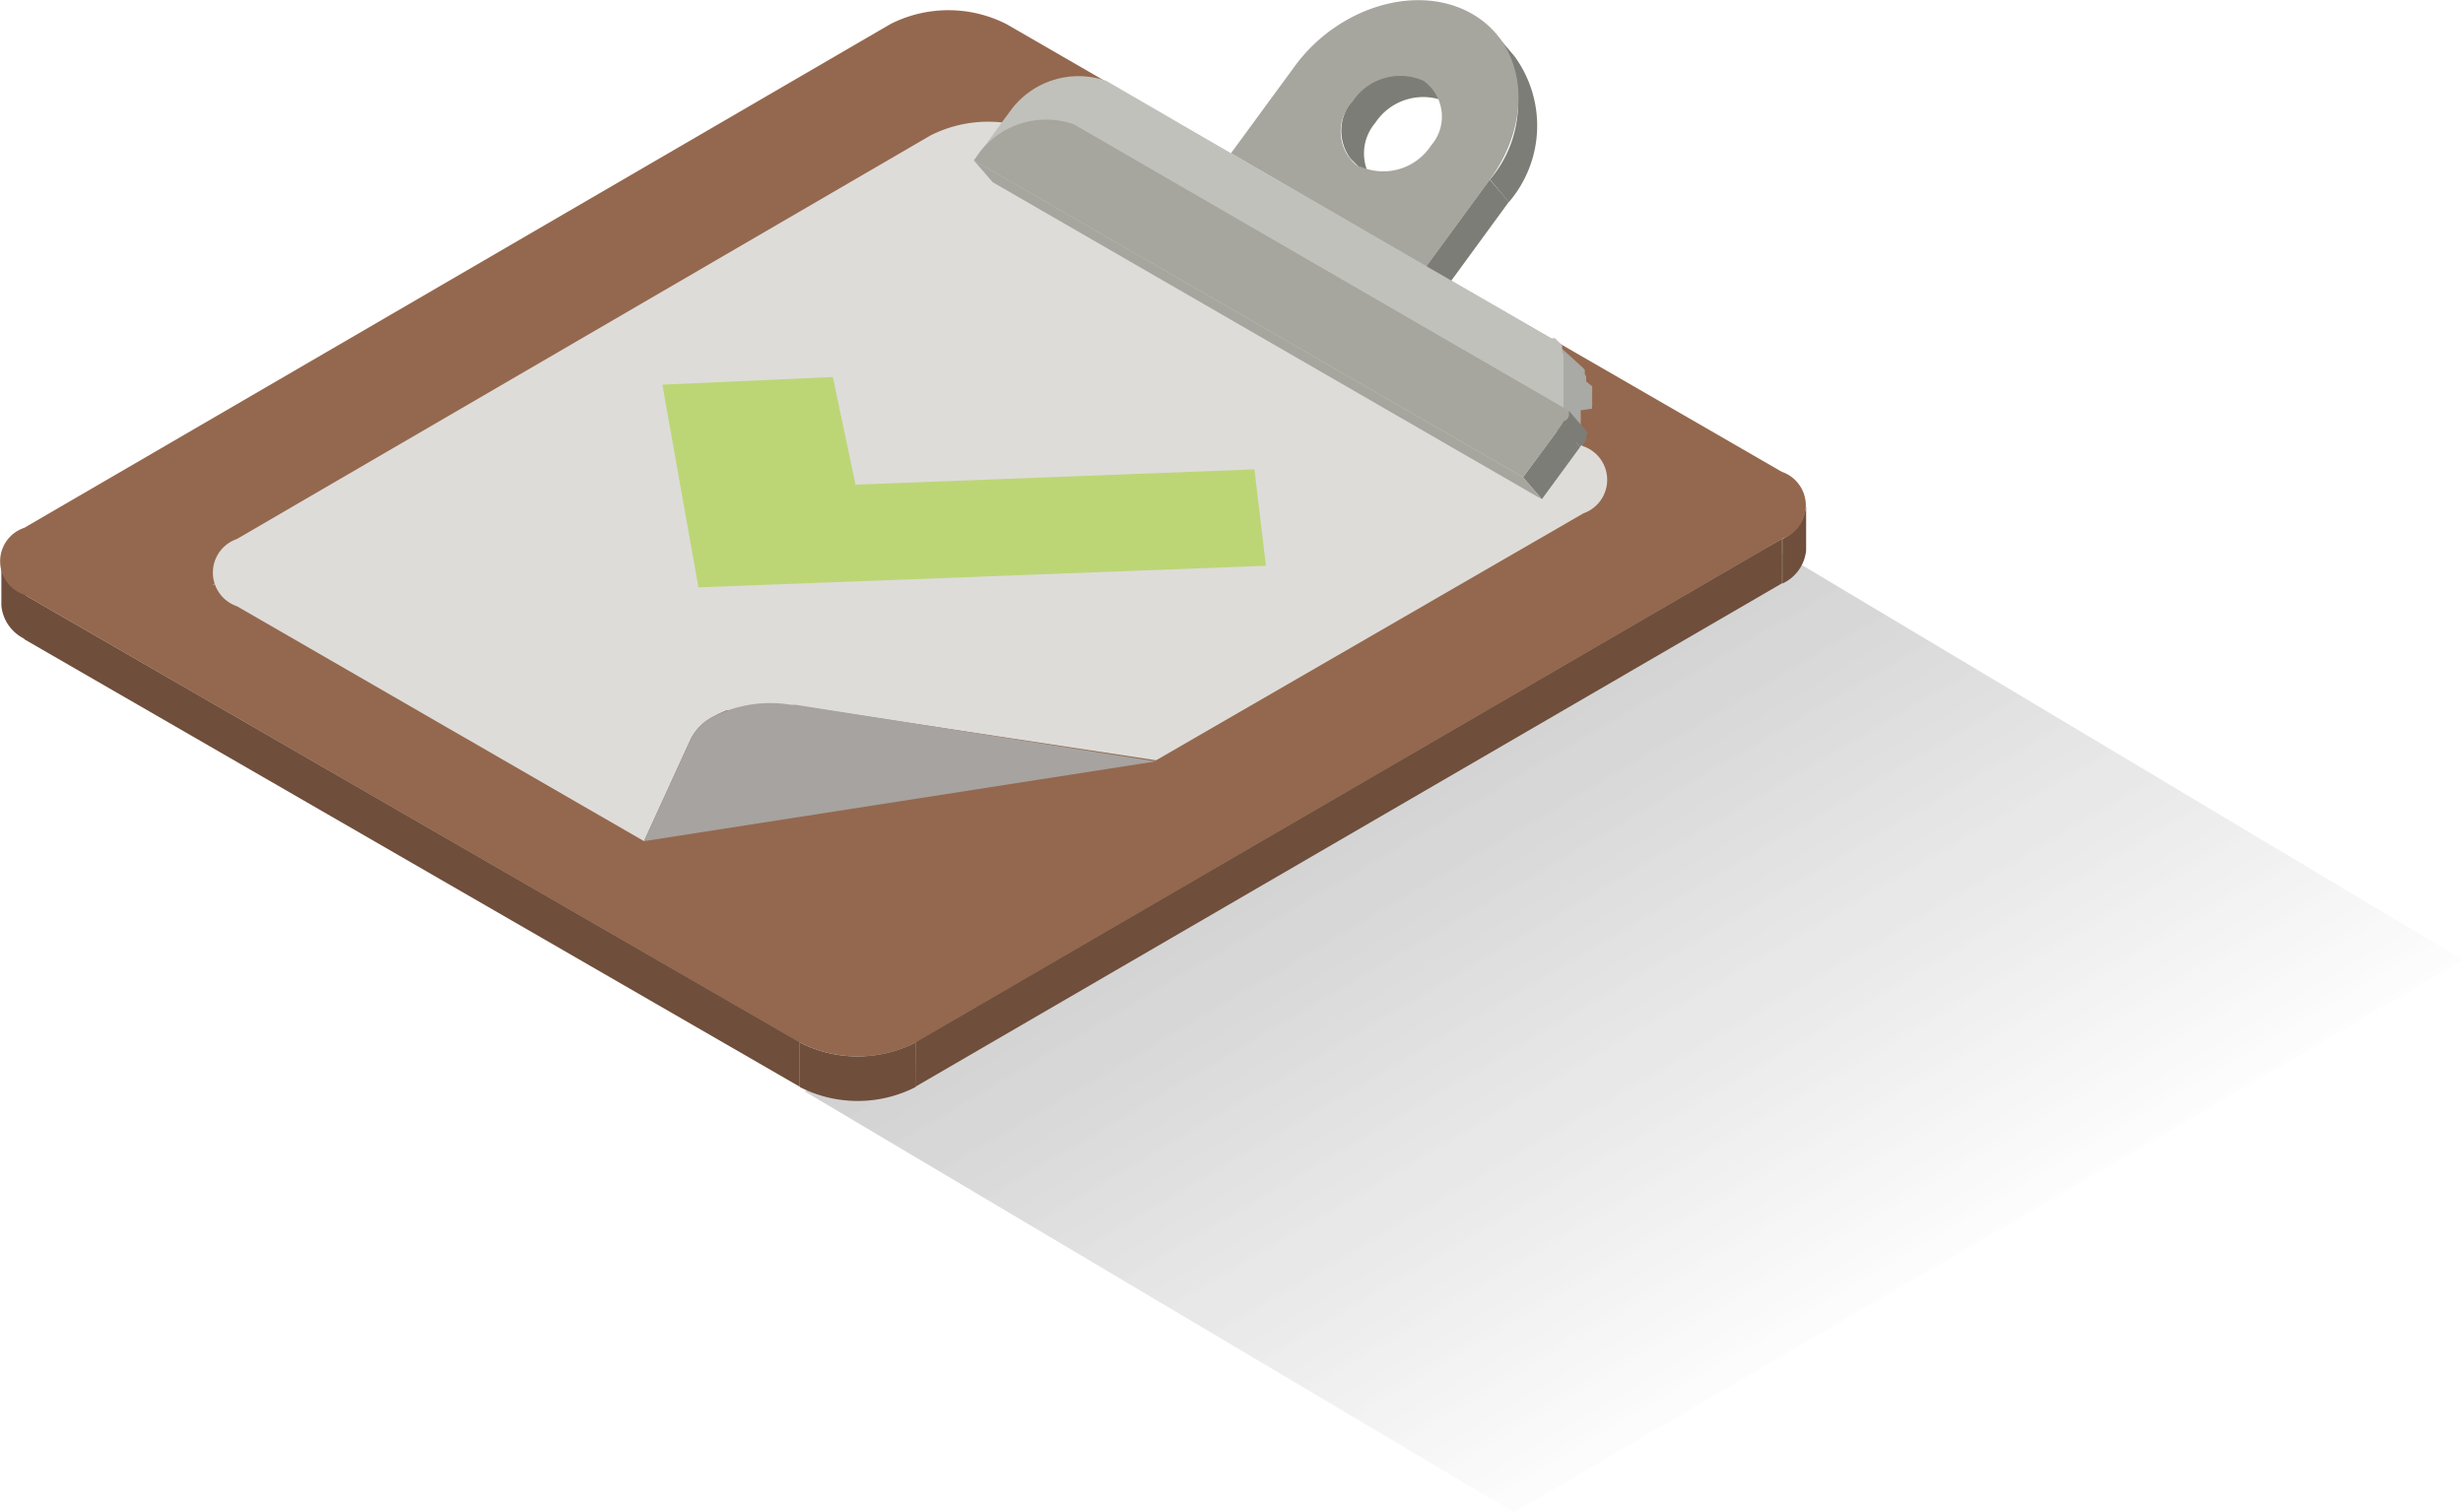 <svg xmlns="http://www.w3.org/2000/svg" xmlns:xlink="http://www.w3.org/1999/xlink" viewBox="0 0 90.14 55.36"><defs><style>.cls-1{isolation:isolate;}.cls-2{fill:none;}.cls-3,.cls-5{opacity:0.15;mix-blend-mode:multiply;}.cls-3{fill:url(#Degradado_sin_nombre_3);}.cls-4{opacity:0.5;}.cls-5{fill:url(#linear-gradient);}.cls-6{fill:#6f4e3b;}.cls-7{fill:#725240;}.cls-8{fill:#94684e;}.cls-9{fill:#dedcd9;}.cls-10{fill:#a6a3a1;}.cls-11{fill:#bcd676;}.cls-12{fill:#7d7d77;}.cls-13{fill:#a6a69f;}.cls-14{fill:#a9a9a5;}.cls-15{fill:#c1c1bc;}</style><linearGradient id="Degradado_sin_nombre_3" x1="66.93" y1="49.66" x2="50.5" y2="21.78" gradientUnits="userSpaceOnUse"><stop offset="0" stop-opacity="0"/><stop offset="0.01" stop-opacity="0.02"/><stop offset="1"/></linearGradient><linearGradient id="linear-gradient" x1="66.93" y1="49.66" x2="50.5" y2="21.78" gradientUnits="userSpaceOnUse"><stop offset="0" stop-opacity="0"/><stop offset="1"/></linearGradient></defs><title>skill-survey</title><g class="cls-1"><g id="Layer_1" data-name="Layer 1"><polygon class="cls-2" points="16.88 7.79 16.87 7.79 16.87 7.79 16.87 7.79 16.87 7.79 16.87 7.87 16.88 7.87 16.88 7.87 16.88 7.87 16.88 7.86 16.88 7.79"/><polygon class="cls-2" points="16.73 7.72 16.72 7.72 16.72 7.73 16.72 7.72 16.72 7.73 16.72 7.8 16.73 7.8 16.73 7.8 16.74 7.8 16.73 7.79 16.73 7.72"/><polygon class="cls-3" points="64.3 19.7 29.45 39.95 55.41 55.36 90.14 35.14 64.3 19.7"/><g class="cls-4"><polygon class="cls-5" points="64.3 19.7 29.45 39.95 55.41 55.36 90.14 35.14 64.3 19.7"/></g><g class="cls-1"><path class="cls-6" d="M90.05,62.55v1.63a1.49,1.49,0,0,1-.87,1.22V63.77A1.51,1.51,0,0,0,90.05,62.55Z" transform="translate(-23.95 -44.04)"/><path class="cls-6" d="M24,66.21V64.58a1.5,1.5,0,0,0,.88,1.23v1.63A1.51,1.51,0,0,1,24,66.21Z" transform="translate(-23.95 -44.04)"/><polygon class="cls-7" points="33.22 29.28 32.75 29.55 32.48 29.4 33.22 29.28"/><path class="cls-8" d="M89.16,61.31a1.3,1.3,0,0,1,0,2.46L57.46,82.2a4.66,4.66,0,0,1-4.24,0L24.84,65.81a1.29,1.29,0,0,1,0-2.45L56.54,44.92a4.69,4.69,0,0,1,4.24,0Z" transform="translate(-23.95 -44.04)"/><path class="cls-9" d="M32.5,66.15l-.08-.06Zm-.12-.08-.06,0Zm-.07,0L32.24,66Zm.31.21-.1-.07Zm-.46-.35s0,0,.05.05S32.17,65.9,32.16,65.88Zm-.42-.8s0,0,0,0S31.75,65.09,31.74,65.08Zm0,.08a.06.06,0,0,1,0,0A.06.06,0,0,0,31.75,65.16Zm0,.08v0Zm0,.09v0Zm0,.08a.08.08,0,0,0,0,0A.08.08,0,0,1,31.83,65.41Zm0,.08,0,.05Zm.05.08,0,0Zm.05.08,0,0Zm.06.08,0,0Zm.06.07.05,0ZM31.74,65v0Z" transform="translate(-23.95 -44.04)"/><polygon class="cls-6" points="65.22 19.72 65.22 21.35 33.5 39.78 33.51 38.15 65.22 19.72"/><polygon class="cls-6" points="29.27 38.15 29.27 39.78 0.89 23.4 0.89 21.77 29.27 38.15"/><path class="cls-6" d="M57.46,82.2v1.63a4.66,4.66,0,0,1-4.24,0V82.2A4.66,4.66,0,0,0,57.46,82.2Z" transform="translate(-23.95 -44.04)"/></g><path class="cls-9" d="M81.88,60.37,62.23,49A4.68,4.68,0,0,0,58,49L32.62,63.77a1.3,1.3,0,0,0,0,2.46l14.9,8.6,1.72-3.76a1.87,1.87,0,0,1,.82-.8,3.68,3.68,0,0,1,.49-.23l2.53-.17,13.18,2L81.9,62.83A1.3,1.3,0,0,0,81.88,60.37Z" transform="translate(-23.95 -44.04)"/><path class="cls-10" d="M66.25,71.91,47.52,74.83l1.72-3.76a1.87,1.87,0,0,1,.82-.8,4.63,4.63,0,0,1,2.85-.43l.17,0Z" transform="translate(-23.95 -44.04)"/><polygon class="cls-11" points="45.91 17.18 46.33 20.71 25.56 21.5 24.24 14.08 30.48 13.8 31.31 17.74 45.91 17.18"/><g class="cls-1"><path class="cls-12" d="M76.4,47.23l.83.83a1.42,1.42,0,0,0-.35-.29,2.1,2.1,0,0,0-2.6.77,1.72,1.72,0,0,0-.08,2.13l-.83-.83a1.72,1.72,0,0,1,.08-2.13,2.09,2.09,0,0,1,2.6-.76A1.39,1.39,0,0,1,76.4,47.23Z" transform="translate(-23.95 -44.04)"/><path class="cls-12" d="M78.67,45.27l.7.82a4.3,4.3,0,0,1-.2,5.35l-.69-.83A4.3,4.3,0,0,0,78.67,45.27Z" transform="translate(-23.95 -44.04)"/><polygon class="cls-12" points="54.52 6.57 55.22 7.39 52.89 10.58 52.19 9.75 54.52 6.57"/><path class="cls-13" d="M78.48,50.61,76.15,53.8,69,49.65l2.33-3.18c1.61-2.2,4.52-3.06,6.5-1.92S80.09,48.41,78.48,50.61Zm-4.76-.48a2.09,2.09,0,0,0,2.6-.76A1.61,1.61,0,0,0,76.05,47a2.09,2.09,0,0,0-2.6.76,1.6,1.6,0,0,0,.27,2.42" transform="translate(-23.95 -44.04)"/><path class="cls-14" d="M82.22,59a.25.25,0,0,1,0-.11.51.51,0,0,0,0-.1l-.5-.58.5.58s0-.08,0-.16,0,0,0-.1l0-.11s0,0,0-.15,0,0,0-.09L82,58l0-.09,0-.09-.05-.08,0-.08,0-.08-.07-.08L81,56.7l.07.09h0a.23.23,0,0,1,0,.07l0,.08h0l0,.08.05.09a.64.64,0,0,0,0,.1c0,.06,0,.09,0,.12s0,.08,0,.09h0a1.45,1.45,0,0,1,0,.16.27.27,0,0,1,0,.1.27.27,0,0,1,0,.1h0c0,.08,0,.12,0,.16h0a.59.59,0,0,1,0,.11h0a.51.51,0,0,1,0,.1v.11a.8.8,0,0,1,0,.11.28.28,0,0,1,0,.11.88.88,0,0,1,0,.17c0,.06,0,.08,0,.1a1.1,1.1,0,0,1,0,.11c0,.06,0,.08,0,.11a.43.43,0,0,0,0,.1l.68.8a.53.53,0,0,0,0-.11s0,0,0-.1,0,0,0-.11,0,0,0-.1a1,1,0,0,0,0-.17.31.31,0,0,0,0-.11.66.66,0,0,1,0-.11Z" transform="translate(-23.95 -44.04)"/><path class="cls-15" d="M63.25,48.62a3.08,3.08,0,0,0-3.43,1S60.18,49.11,61,48a3.09,3.09,0,0,1,3.44-1L69,49.65l7.18,4.15,4.54,2.62.07,0,.07,0,.06.06s0,0,.06.06l.07.07.07.09a.23.23,0,0,1,0,.07l0,.08,0,.08.05.09a.64.64,0,0,0,0,.1c0,.06,0,.09,0,.12s0,.08,0,.09a1.45,1.45,0,0,1,0,.16.27.27,0,0,1,0,.1.27.27,0,0,1,0,.1c0,.08,0,.12,0,.16a.59.59,0,0,1,0,.11.51.51,0,0,1,0,.1v.11a.8.8,0,0,1,0,.11.28.28,0,0,1,0,.11.88.88,0,0,1,0,.17c0,.06,0,.08,0,.1a1.1,1.1,0,0,1,0,.11c0,.06,0,.08,0,.11a.43.43,0,0,0,0,.1Z" transform="translate(-23.95 -44.04)"/><path class="cls-12" d="M81.37,59.08l.69.8L82,60a.78.78,0,0,0,0,.12l-.06.11-.07.11-.69-.8.07-.11.06-.11s0-.05,0-.11Z" transform="translate(-23.95 -44.04)"/><path class="cls-12" d="M81.16,59.49l.69.8-.07.11-.69-.79Z" transform="translate(-23.95 -44.04)"/><path class="cls-12" d="M81.09,59.61l.69.79-1.4,1.91-.69-.8Z" transform="translate(-23.95 -44.04)"/><path class="cls-13" d="M81.16,59.49l-.07.12-1.4,1.9-20.1-11.6.23-.32a3.08,3.08,0,0,1,3.43-1L81.37,59.08l0,.08c0,.06,0,.08,0,.11l-.06.11Z" transform="translate(-23.95 -44.04)"/><polygon class="cls-13" points="55.74 17.47 56.42 18.27 36.33 6.67 35.63 5.86 55.74 17.47"/></g></g></g></svg>